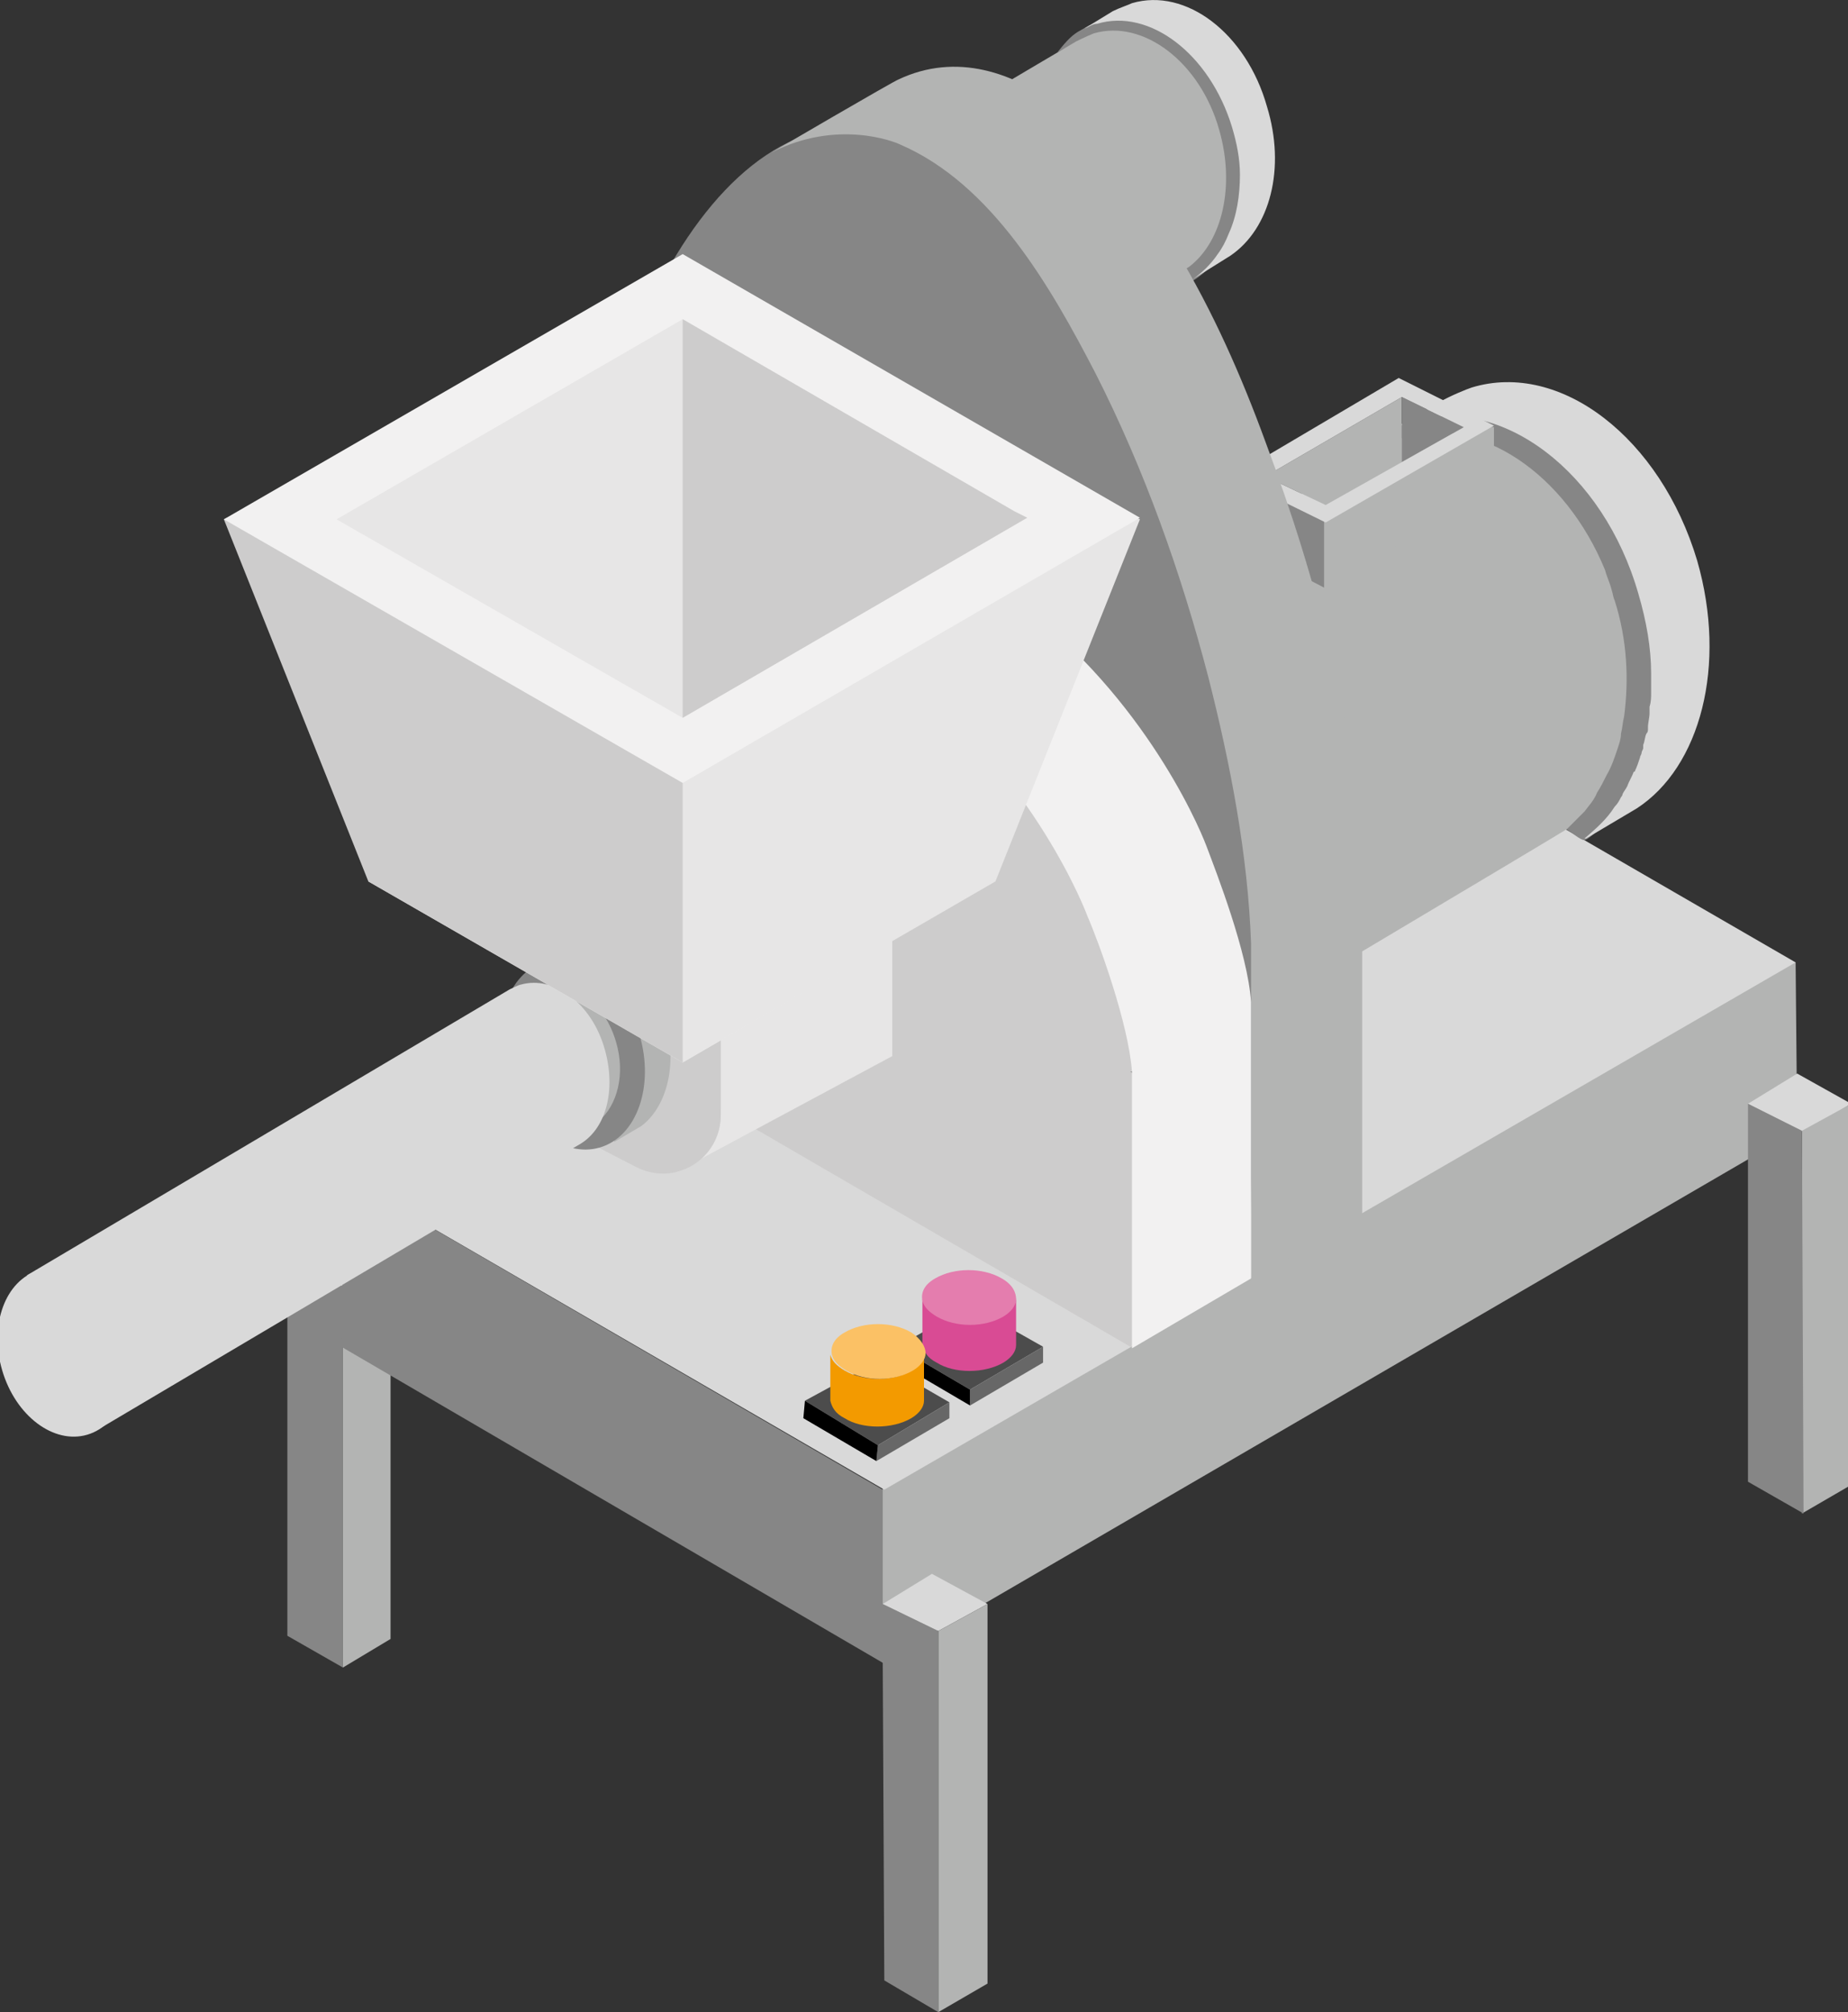 <?xml version="1.0" encoding="utf-8"?>
<!-- Generator: Adobe Illustrator 23.0.3, SVG Export Plug-In . SVG Version: 6.00 Build 0)  -->
<svg version="1.1" xmlns="http://www.w3.org/2000/svg" xmlns:xlink="http://www.w3.org/1999/xlink" x="0px" y="0px"
	 viewBox="0 0 116.4 126.7" style="enable-background:new 0 0 116.4 126.7;" xml:space="preserve">
<rect x="0" y="0" width="116.4" height="126.7" fill="#333333" stroke="none"/>
<style type="text/css">
	.st0{fill:none;stroke:#808080;stroke-width:0.106;stroke-miterlimit:10;}
	.st1{fill:#BFC9E8;}
	.st2{fill:#9FABD8;}
	.st3{fill:#3458A3;}
	.st4{fill-rule:evenodd;clip-rule:evenodd;fill:#BFC9E8;}
	.st5{fill-rule:evenodd;clip-rule:evenodd;fill:#9FABD8;}
	.st6{fill:#E7E6E6;}
	.st7{fill:#CDCCCC;}
	.st8{fill:#F2F1F1;}
	.st9{fill:#4C4C4C;}
	.st10{fill:#676767;}
	.st11{fill:#D94B94;}
	.st12{fill:#E47DAE;}
	.st13{fill:#F39A00;}
	.st14{fill:#FBC165;}
	.st15{fill:#D9D9D9;}
	.st16{fill:#B3B4B3;}
	.st17{fill:#868686;}
	.st18{fill-rule:evenodd;clip-rule:evenodd;fill:#D9D9D9;}
	.st19{fill-rule:evenodd;clip-rule:evenodd;fill:#B3B4B3;}
	.st20{fill:#CC5261;}
	.st21{fill:#BD1622;}
	.st22{fill:#751518;}
	.st23{fill-rule:evenodd;clip-rule:evenodd;fill:#CC5261;}
	.st24{fill-rule:evenodd;clip-rule:evenodd;fill:#BD1622;}
	.st25{fill:#6ABA82;}
	.st26{fill:#31AA59;}
	.st27{fill:#006E32;}
	.st28{fill-rule:evenodd;clip-rule:evenodd;fill:#6ABA82;}
	.st29{fill-rule:evenodd;clip-rule:evenodd;fill:#31AA59;}
</style>
<g id="Capa_2">
</g>
<g id="Capa_1">
	<g>
		<g>
			<polygon class="st15" points="24.6,79.3 21.6,81 18.1,79.3 21.2,77.4 			"/>
			<polygon class="st16" points="24.6,103.2 21.6,105 21.6,81 24.6,79.3 			"/>
			<polygon class="st17" points="21.6,105 18.1,103 18.1,82.9 17.5,82.1 17.5,79.9 18.1,79.3 21.6,81 			"/>
		</g>
		<g>
			<g>
				<polygon class="st16" points="113.2,71.2 113.1,60.6 111.3,60.4 55.6,92.6 55.6,93.8 54.4,93.5 54.5,102.8 55.6,104.7 				"/>
				<polygon class="st15" points="55.7,93.8 113.1,60.6 78.7,40.7 21.5,74 				"/>
				<path class="st17" d="M55.6,104.7V93.8L21.5,74c0,0,0.1,10.8,0,10.8L55.6,104.7"/>
			</g>
			<g>
				<g>
					<path class="st17" d="M102.4,50.4c2.8-4.6,2.3-11.1,0.1-15.9c-1.9-4.3-6.2-8.5-11.2-8.5c-2.6,0-5,1.5-6.6,3.6
						c1.1-0.7,2.2-1.2,3.4-1.7c2.1-0.8,4.1-0.5,6,0.4c5.2,2.6,8.1,8.8,8.2,14.3c0,3.5-1.3,7.1-3.7,9.6c0.3,0.1,0.9,0.7,1.2,0.7
						C100.1,52.9,102.1,51,102.4,50.4z"/>
					<g>
						<path class="st18" d="M106.9,35.3c-2.3-7.7-8.6-12.6-14.2-10.9c-0.3,0.1-1.3,0.5-2,0.9l-3.1,1.8c0.4-0.2,0.9-0.4,1.4-0.6
							c5.6-1.6,12,3.2,14.2,10.9c0.5,1.7,0.8,3.4,0.8,5c0,0,0,0,0,0c0,0,0,0,0,0c0,0,0,0,0,0c0,0.2,0,0.4,0,0.6c0,0.2,0,0.4,0,0.6
							c0,0,0,0,0,0c0,0.3,0,0.6-0.1,0.9c0,0,0,0.1,0,0.1c0,0.1,0,0.2,0,0.3c0,0.3-0.1,0.6-0.1,0.9c0,0,0,0,0,0.1
							c0,0.1,0,0.2-0.1,0.3c-0.1,0.2-0.1,0.5-0.2,0.7c0,0.1,0,0.1,0,0.2c0,0.1-0.1,0.2-0.1,0.3c0,0.1-0.1,0.2-0.1,0.3
							c-0.1,0.3-0.2,0.6-0.3,0.8c0,0,0,0.1-0.1,0.1c-0.1,0.3-0.3,0.6-0.4,0.9c-0.1,0.2-0.2,0.3-0.3,0.5c0,0.1-0.1,0.2-0.1,0.2
							c-0.1,0.2-0.2,0.4-0.4,0.6c-0.5,0.8-1.2,1.4-1.9,2l0.1,0l3.2-1.9C107.1,48.3,108.8,41.9,106.9,35.3z"/>
					</g>
					<g>
						<path class="st19" d="M99.8,51.1c0.3-0.4,0.6-0.7,0.8-1.2c0.2-0.3,0.4-0.7,0.6-1.1c0.3-0.5,0.5-1.1,0.7-1.7
							c0.1-0.3,0.2-0.6,0.2-0.9c0.1-0.4,0.1-0.7,0.2-1.1c0.3-2.3,0.2-4.8-0.6-7.3c-0.1-0.2-0.1-0.4-0.2-0.7
							c-0.1-0.4-0.3-0.8-0.4-1.2c-2.5-6.1-7.9-9.7-12.6-8.4c0,0,0,0,0,0c-0.2,0.1-0.8,0.3-1.3,0.6c-0.3,0.1-0.5,0.2-0.5,0.2l0,0
							c0,0-25.6,15.1-25.6,15.2c0.2-0.1,0.5-0.3,0.7-0.4c0.3-0.1,0.5-0.2,0.8-0.3c0.7-0.2,1.5-0.3,2.2-0.3c1.2,0,2.5,0.3,3.7,0.9
							c0.2,0.1,0.5,0.2,0.7,0.4c0.7,0.4,1.4,0.9,2,1.5c0.2,0.2,0.4,0.4,0.6,0.6c0.3,0.3,0.6,0.6,0.9,1c0.3,0.4,0.6,0.7,0.9,1.1
							c0.4,0.6,0.8,1.2,1.1,1.9c0.3,0.7,0.6,1.3,0.9,2.1c0.1,0.3,0.2,0.7,0.3,1c0.2,0.8,0.4,1.6,0.5,2.3c0.2,1.5,0.3,3.1,0.1,4.5
							c-0.1,0.7-0.2,1.4-0.4,2.1c-0.2,0.7-0.4,1.3-0.6,1.9c-0.3,0.7-0.6,1.3-1,1.9c-0.5,0.8-1.1,1.4-1.8,1.9
							c-0.2,0.1-0.4,0.3-0.5,0.4l0,0c0,0,26.4-15.7,26.5-15.8C99,51.9,99.4,51.5,99.8,51.1z"/>
					</g>
				</g>
				<g>
					<path class="st19" d="M88.5,27.6c-0.7,0.2-1.8,0.8-1.8,0.8c0,0,0.2-0.1,0.5-0.2C87.7,28,88.3,27.7,88.5,27.6z"/>
				</g>
				<g>
					<polygon class="st16" points="94.1,30.9 83.4,37 83.2,36.4 83.1,33.2 83.4,32.9 83.6,32.5 93.5,26.8 94.1,26.9 					"/>
					<polygon class="st16" points="88.3,25 79.7,30 83.5,31.8 88.3,29.1 88.3,25 					"/>
					<polygon class="st17" points="88.3,25 88.3,29.1 92.2,26.9 					"/>
					<polygon class="st17" points="83.4,37 77.6,34 77.6,30 78,30 83.3,32.5 83.4,32.9 					"/>
					<path class="st15" d="M88.1,23.8L77.6,30l5.9,2.9l10.6-6.1L88.1,23.8z M79.7,30l8.6-5l3.9,1.9l-8.7,4.9L79.7,30z"/>
				</g>
			</g>
			<g>
				<g>
					<path class="st17" d="M78.2,11c0-1-0.1-2.1-0.4-3.1c-1.3-4.6-5.2-7.6-8.5-6.6c-0.3,0.1-0.4,0.2-0.7,0.3L67.9,2c0,0,0,0,0,0
						c0,0,0,0,0,0c-0.5,0.3-0.9,0.8-1.3,1.3c0,0,2.1-1.1,2.2-1.1c3.1-0.9,6.5,1.7,7.8,6c1,3.5,0.1,7.1-2,8.7l0.5,0.8
						c1-0.6,2-1.7,2.5-2.9C78.1,13.6,78.2,12.3,78.2,11z"/>
					<g>
						<path class="st18" d="M79.8,6.7c-1.3-4.6-5.1-7.5-8.5-6.5c-0.2,0.1-0.8,0.3-1.2,0.5l-1.8,1.1c0.3-0.1,0.5-0.3,0.8-0.3
							c3.3-1,7.1,1.9,8.5,6.5c0.3,1,0.5,2,0.5,3c0,1.3-0.2,2.6-0.7,3.7c-0.2,0.5-0.4,0.9-0.7,1.3c-0.4,0.6-1,1.2-1.6,1.6l2.4-1.5
							C80,14.4,81,10.6,79.8,6.7z"/>
					</g>
				</g>
				<g>
					<path class="st19" d="M67.8,2.6c0,0,0.6-0.3,1.1-0.5c3.1-0.9,6.7,1.8,7.9,6.1c1,3.5,0.2,7-1.9,8.6c-0.1,0.1-15.8,9.4-15.8,9.4
						l0,0c2.3-1.5,3.4-5.2,2.3-8.9c-0.1-0.2-0.1-0.4-0.2-0.6c-0.3-0.9-0.7-1.7-1.2-2.3c-1.7-2.5-4.2-3.8-6.5-3.1
						c-0.3,0.1-0.6,0.2-0.9,0.4C52.5,11.6,67.8,2.6,67.8,2.6z"/>
				</g>
				<path class="st6" d="M61.3,17.3c-0.1-0.2-0.1-0.4-0.2-0.6c-0.3-0.9-0.7-1.7-1.2-2.3c-1.7-2.5-4.2-3.8-6.5-3.1
					c-0.3,0.1-0.6,0.2-0.9,0.4l-0.2,0.1c0,0,0,0,0,0c-2.2,1.4-3.2,4.9-2.3,8.4c0,0.1,0.1,0.3,0.1,0.4c0.2,0.7,0.5,1.4,0.8,2
					c0.2,0.4,0.4,0.7,0.6,1l6.2,3.1c0.1,0,0.2,0,0.3-0.1c0.4-0.1,0.8-0.3,1.1-0.5C61.4,24.7,62.4,21,61.3,17.3z"/>
			</g>
			<g>
				<path class="st17" d="M58.3,9.4C69.8,16.1,79,45.2,79.1,60.5l-0.4,20L36.9,56.4c0,0,0-19.2,0-19.6C37,21.6,46.8,2.8,58.3,9.4z"
					/>
				<path class="st16" d="M85.8,55.5c-0.3-9.4-2.8-18.9-6.1-27.7c-1.5-4.1-3.3-8.2-5.6-12c-1.9-3.3-4.2-6.5-7.2-8.9
					c-3-2.4-6.7-3.6-10.3-1.9c-0.3,0.1-8,4.6-8,4.6c4.1-2.1,7.7-0.7,8.1-0.5c5.8,2.5,9.5,9,12.3,14.4c3.1,6.1,5.4,12.6,7.1,19.1
					c1.4,5.5,2.5,11.2,2.7,16.8c0,0.4,0,0.8,0,1.2l0,20l7-4.1l0-20C85.9,56.1,85.8,55.8,85.8,55.5z"/>
			</g>
			<g>
				<polygon class="st15" points="62.2,101 59.1,102.7 55.6,101 58.7,99.1 				"/>
				<polygon class="st16" points="62.2,124.9 59.1,126.7 59.1,102.7 62.2,101 				"/>
				<polygon class="st17" points="59.1,126.7 55.7,124.7 55.6,104.6 55.1,103.8 55,101.6 55.6,101 59.1,102.7 				"/>
			</g>
			<g>
				<polygon class="st15" points="116.6,69.5 113.6,71.3 110.1,69.5 113.2,67.6 				"/>
				<polygon class="st16" points="116.6,93.5 113.5,95.3 113.5,71.2 116.6,69.5 				"/>
				<polygon class="st17" points="113.6,95.3 110.1,93.3 110.1,69.5 113.5,71.2 				"/>
			</g>
			<g>
				<path class="st7" d="M54.3,40.5c8.3,4.8,16,15.9,17.6,25.8c0.1,0.4-0.2,1-0.7,1.2l1.3,0.5l0.3,15.7l-1.6,1.1L37.1,65l0.1-17.1
					c0.6-3.8,2.2-6.6,4.6-8.1C44.9,37.8,49.4,37.6,54.3,40.5z"/>
				<path class="st8" d="M49.5,35.2c0,0,5.6-3.7,13.9,2.2s12,14.3,12.6,15.9c0.6,1.6,2.6,6.7,2.8,9.8l0,17.4l-7.5,4.4V67.5
					c-0.2-3-2.1-8.2-2.8-9.8c-0.6-1.6-4.3-10-12.6-15.9S42,39.6,42,39.6L49.5,35.2z"/>
			</g>
			<g>
				<g>
					<polygon class="st9" points="50.7,88.2 55.3,85.7 59.8,88.3 55.3,91 50.7,88.2 					"/>
					<polygon class="st10" points="55.2,92 55.3,91 59.8,88.3 59.8,89.3 					"/>
					<polygon points="55.2,92 50.6,89.3 50.7,88.2 55.3,91 					"/>
				</g>
				<g>
					<polygon class="st9" points="56.5,84.8 61.1,82.2 65.7,84.8 61.1,87.5 56.5,84.8 					"/>
					<polygon class="st10" points="61.1,88.5 61.1,87.5 65.7,84.8 65.7,85.8 					"/>
					<polygon points="61.1,88.5 56.5,85.8 56.5,84.8 61.1,87.5 					"/>
				</g>
				<g>
					<path class="st11" d="M64,81.7c0,0.4-0.3,0.8-0.8,1.1c-1.1,0.7-3,0.7-4.2,0c-0.5-0.3-0.9-1-0.9-1l0,2.9l0,0
						c0.1,0.4,0.3,0.8,0.9,1.1c1.1,0.7,3,0.7,4.2,0c0.5-0.3,0.8-0.7,0.8-1.1L64,81.7L64,81.7z"/>
					<path class="st12" d="M63.1,80.5c-1.2-0.7-3-0.7-4.2,0c-0.7,0.4-0.9,0.9-0.8,1.4c0.1,0.4,0.4,0.7,0.9,1c1.2,0.7,3,0.7,4.2,0
						c0.5-0.3,0.8-0.7,0.8-1.1C64,81.4,63.8,80.9,63.1,80.5"/>
				</g>
				<g>
					<path class="st13" d="M58.2,85.2c0,0.4-0.3,0.8-0.8,1.1c-1.1,0.7-3,0.7-4.2,0c-0.5-0.3-0.8-0.6-0.9-1l0,2.9l0,0
						c0.1,0.4,0.3,0.8,0.9,1.1c1.1,0.7,3,0.7,4.2,0c0.5-0.3,0.8-0.7,0.8-1.1l0,0L58.2,85.2L58.2,85.2z"/>
					<path class="st14" d="M57.4,83.9c-1.2-0.7-3-0.7-4.2,0c-0.7,0.4-0.9,0.9-0.8,1.4c0.1,0.4,0.4,0.7,0.9,1c1.2,0.7,3,0.7,4.2,0
						c0.5-0.3,0.8-0.7,0.8-1.1C58.3,84.8,58,84.3,57.4,83.9"/>
				</g>
			</g>
			<g>
				<g>
					<g>
						<polygon class="st8" points="56.1,57.2 45.4,63.2 33.5,57 44.7,51.4 						"/>
						<path class="st6" d="M45.4,63.1l0,0.2l0,6.9c0,1.8-1.3,3.2-2.8,3.6l0,0l13.6-7.3l0-9.3L45.4,63.1z"/>
						<path class="st7" d="M45.4,63.3l0-0.2l-11.9-6l0,13l6.6,3.4c0.8,0.4,1.7,0.5,2.5,0.3c1.6-0.4,2.8-1.8,2.8-3.6L45.4,63.3z"/>
					</g>
					<g>
						<g>
							<g>
								<g>
									<g>
										<path class="st19" d="M41.9,64.3C41,61,38.3,59,36,59.7c-0.1,0-0.6,0.2-0.8,0.4L33.6,61l5.1,10.9l1.7-1
											C42,69.7,42.7,67,41.9,64.3z"/>
									</g>
									
										<ellipse transform="matrix(0.959 -0.282 0.282 0.959 -17.281 12.907)" class="st17" cx="36.1" cy="66.4" rx="4.4" ry="6.1"/>
								</g>
							</g>
							<g>
								<g>
									<g>
										<path class="st19" d="M38.8,65.6c-0.7-2.4-2.6-3.9-4.4-3.3c-0.1,0-0.4,0.2-0.6,0.3l-1.1,0.7l3.8,8l1.2-0.7
											C38.9,69.6,39.4,67.6,38.8,65.6z"/>
									</g>
									
										<ellipse transform="matrix(0.959 -0.282 0.282 0.959 -17.563 12.496)" class="st16" cx="34.6" cy="67.2" rx="3.2" ry="4.4"/>
								</g>
							</g>
							<g>
								<g>
									<path class="st18" d="M38.1,66.1c-0.8-2.9-3.2-4.7-5.3-4.1c-0.1,0-0.7,0.3-0.7,0.3c0,0,0,0,0,0L1.7,80.3L6.2,90l30.4-18
										C38.2,71,38.8,68.6,38.1,66.1z"/>
								</g>
								
									<ellipse transform="matrix(0.959 -0.282 0.282 0.959 -23.888 4.582)" class="st15" cx="4" cy="85.2" rx="4" ry="5.4"/>
							</g>
						</g>
					</g>
				</g>
			</g>
			<g>
				<polygon class="st8" points="43,44 24,55 23.2,55.5 43,66.9 43,66.9 43,66.9 62.7,55.4 62,55 				"/>
				<polygon class="st7" points="14.1,32.7 23.2,55.5 43,66.9 44.3,66 43.9,49.6 43.9,48.2 15.8,31.9 				"/>
				<polygon class="st6" points="71.8,32.7 62.7,55.5 43,66.9 43,49.3 42,47.6 70.3,32.1 				"/>
				<polygon class="st8" points="43,16 14.1,32.7 43,49.3 43,49.3 43,49.3 71.8,32.6 				"/>
				<polygon class="st6" points="43,20.1 21.2,32.7 43,45.2 43,45.2 43,45.2 64.7,32.6 63.9,32.2 				"/>
				<polygon class="st7" points="64.7,32.6 63.9,32.2 43,20.1 43,20.1 43,45.2 43,45.2 43,45.2 43,45.2 				"/>
			</g>
		</g>
	</g>
</g>
</svg>
